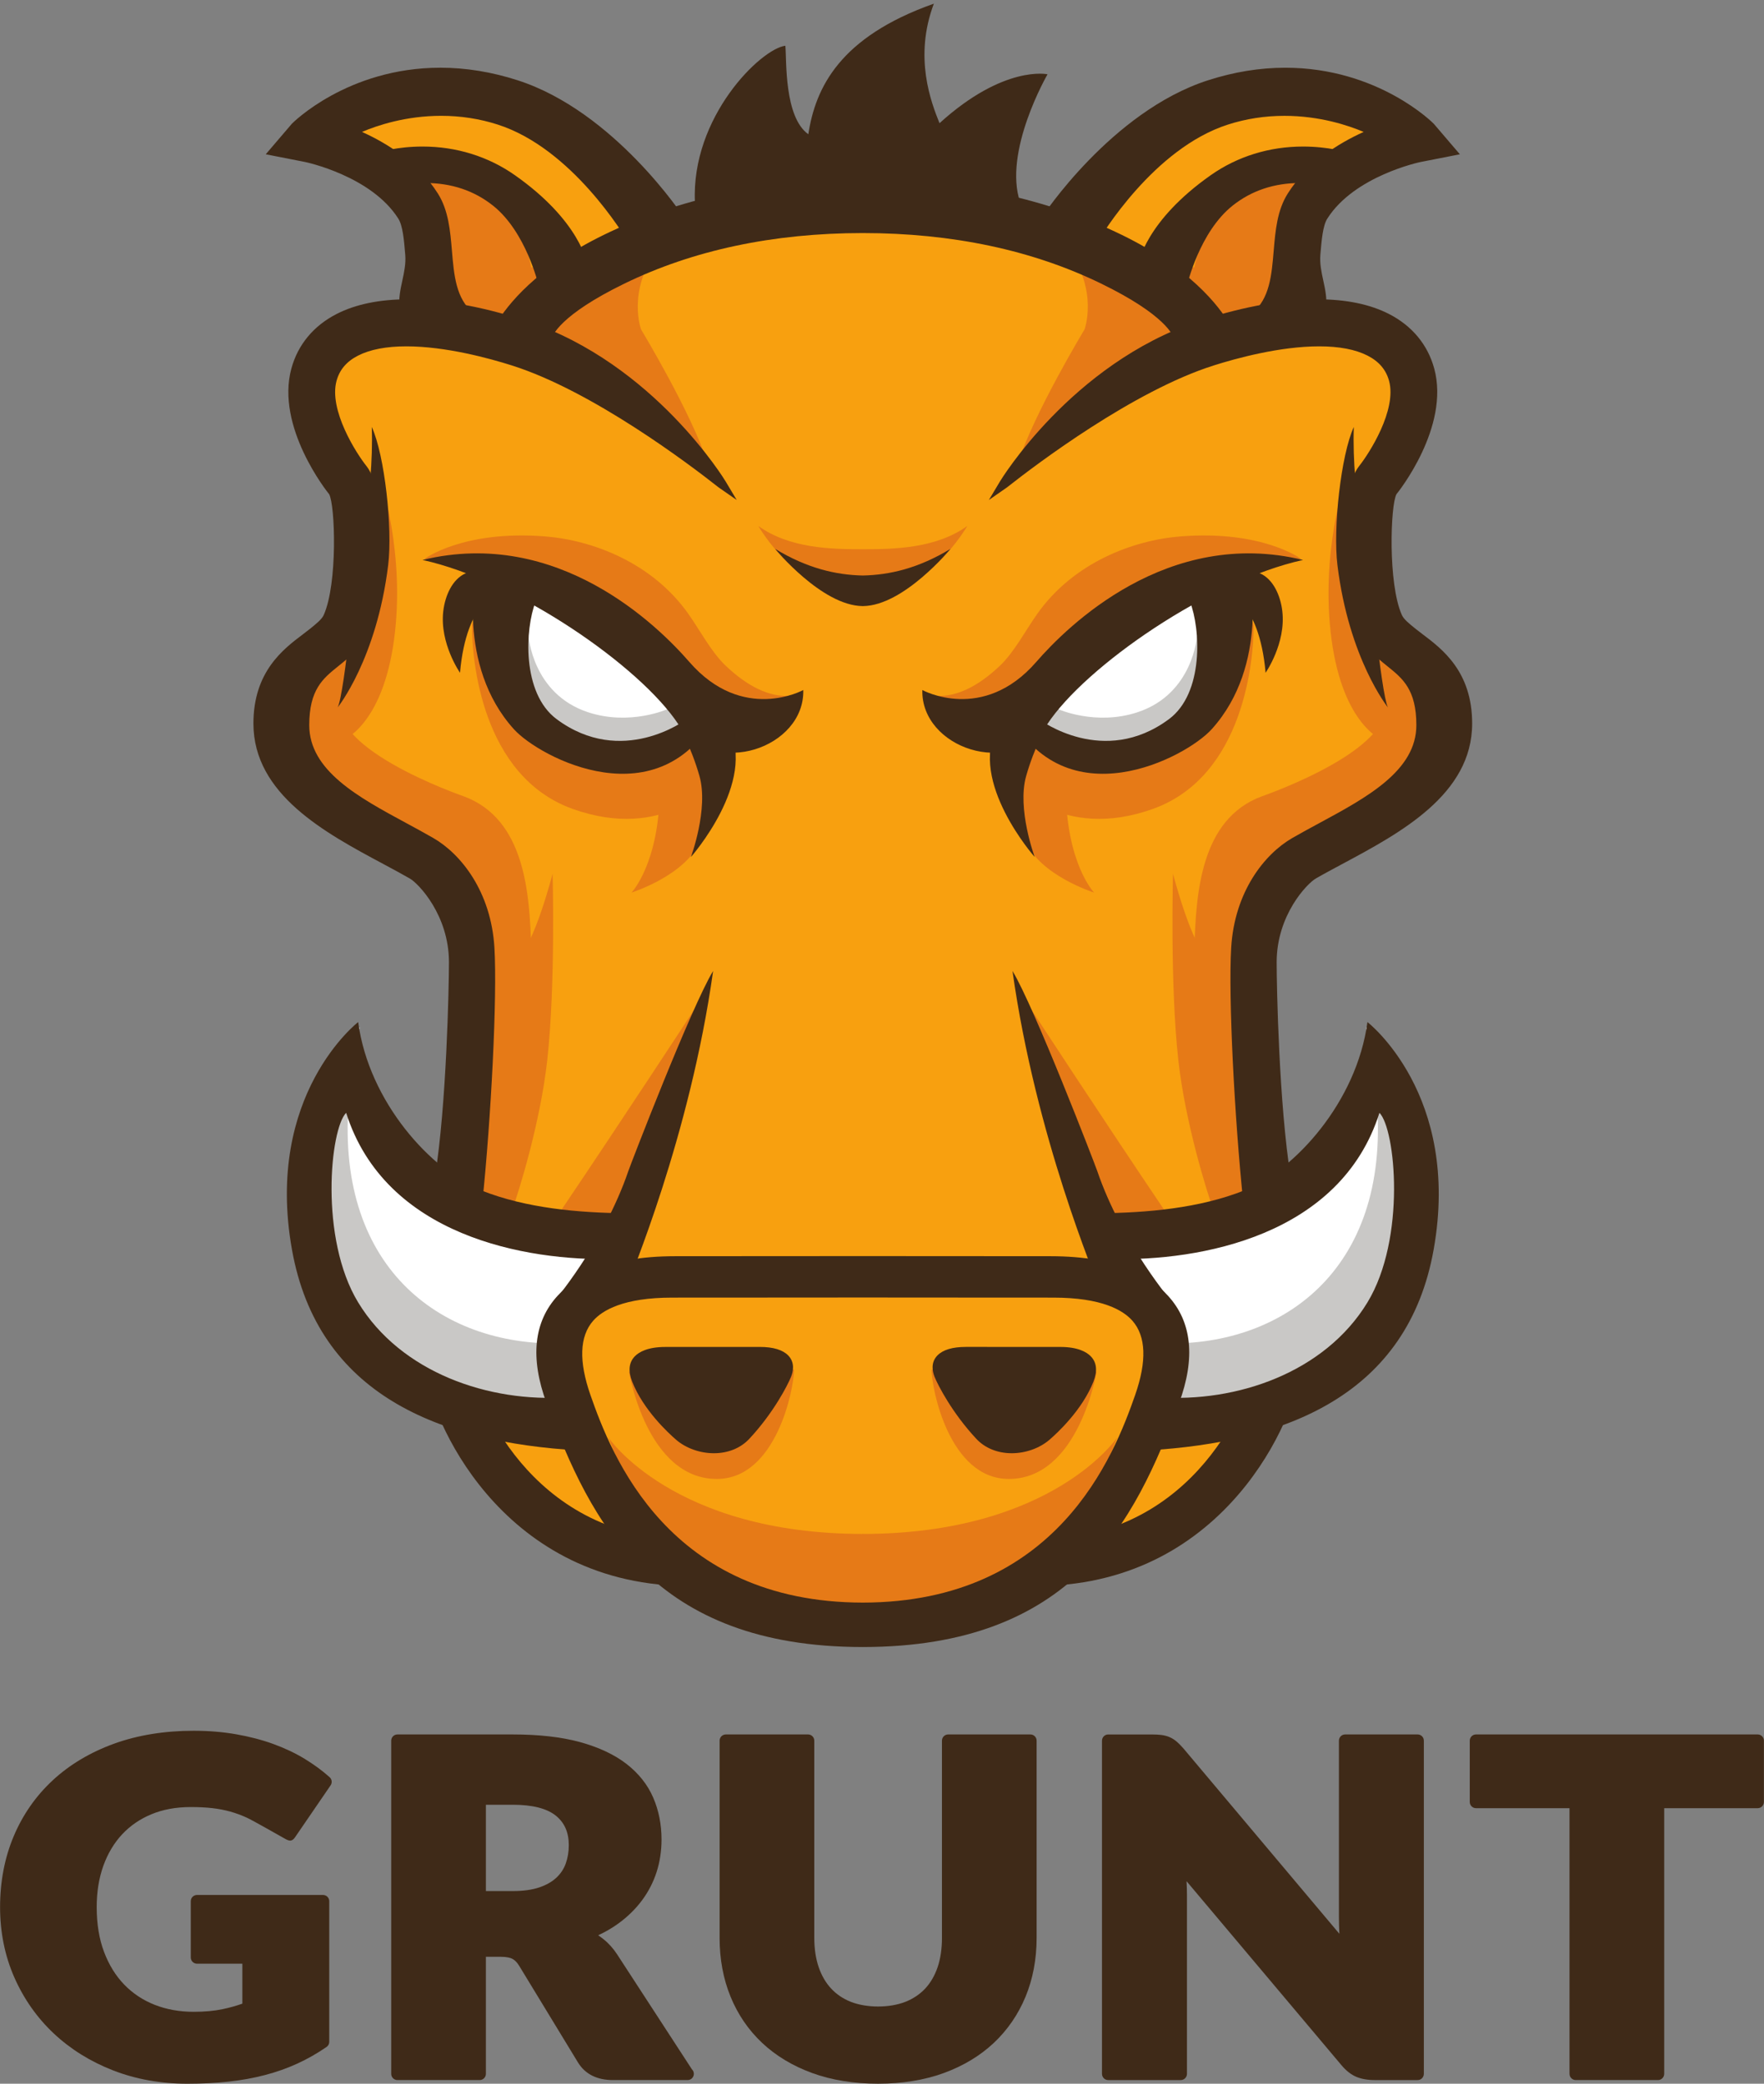 <?xml version="1.0" encoding="UTF-8" standalone="no"?>
<!-- Created with Inkscape (http://www.inkscape.org/) -->

<svg
   xmlns:dc="http://purl.org/dc/elements/1.1/"
   xmlns:cc="http://creativecommons.org/ns#"
   xmlns:rdf="http://www.w3.org/1999/02/22-rdf-syntax-ns#"
   xmlns:svg="http://www.w3.org/2000/svg"
   xmlns="http://www.w3.org/2000/svg"
   xmlns:sodipodi="http://sodipodi.sourceforge.net/DTD/sodipodi-0.dtd"
   xmlns:inkscape="http://www.inkscape.org/namespaces/inkscape"
   id="svg2"
   version="1.1"
   inkscape:version="0.48.3.1 r9886"
   width="449.55"
   height="530.938"
   xml:space="preserve"
   sodipodi:docname="grunt-logo.eps"><rect width="100%" height="100%" fill="#808080" stroke="none"/><defs
     id="defs6" /><sodipodi:namedview
     pagecolor="#ffffff"
     bordercolor="#666666"
     borderopacity="1"
     objecttolerance="10"
     gridtolerance="10"
     guidetolerance="10"
     inkscape:pageopacity="0"
     inkscape:pageshadow="2"
     inkscape:window-width="640"
     inkscape:window-height="480"
     id="namedview4"
     showgrid="false"
     inkscape:zoom="0.44449676"
     inkscape:cx="224.77499"
     inkscape:cy="265.46875"
     inkscape:window-x="65"
     inkscape:window-y="24"
     inkscape:window-maximized="0"
     inkscape:current-layer="g10" /><g
     id="g10"
     inkscape:groupmode="layer"
     inkscape:label="ink_ext_XXXXXX"
     transform="matrix(1.25,0,0,-1.25,0,530.938)"><g
       id="g12"
       transform="scale(0.1,0.1)"><path
         d="m 677.141,3425.82 c 0,0 57.371,-221.27 65.55,-295.03 8.211,-73.75 -147.511,-237.65 -147.511,-319.61 0,-81.96 32.746,-229.47 213.058,-303.24 180.317,-73.76 204.882,-262.24 204.882,-377 0,-114.73 -65.546,-335.98 -65.546,-335.98 0,0 -40.965,-549.08 180.296,-647.42 221.25,-98.33 172.1,-98.33 221.25,-98.33 49.16,0 409.77,-147.55 622.83,-90.179 213.08,57.379 270.41,122.919 270.41,122.919 0,0 213.1,-16.36 278.66,172.14 65.58,188.47 106.54,581.83 81.95,762.14 -24.59,180.32 -57.36,417.94 90.14,499.91 147.54,81.96 303.24,180.27 278.65,262.23 -24.59,81.96 -155.69,196.71 -155.69,196.71 0,0 -32.79,204.86 -8.22,254.04 24.57,49.18 172.1,172.13 90.14,262.26 -81.92,90.13 -229.47,90.13 -229.47,90.13 l -188.47,-16.37 c 0,0 -319.61,286.82 -737.57,270.43 -417.94,-16.39 -680.22,-270.43 -680.22,-270.43 0,0 -139.295,49.18 -262.237,0 -122.937,-49.18 -147.449,0.02 -122.882,-139.32"
         style="fill:#f8a00f;fill-opacity:1;fill-rule:nonzero;stroke:none"
         id="path14" /><path
         d="m 1425.97,2205.65 c 0,0 -162.29,-248.15 -281.33,-424.24 -18.42,-27.24 119.04,-29.13 119.04,-29.13 l 162.29,453.37"
         style="fill:#e67a17;fill-opacity:1;fill-rule:nonzero;stroke:none"
         id="path16" /><path
         d="m 1503.24,2720.13 c 0,0 -48.91,-122.05 -75.72,-186.75 -29.09,-70.34 -139.99,-105.33 -139.99,-105.33 0,0 57.48,60.3 57.48,213.05 0,64.1 82.74,89.57 82.74,89.57 l 75.49,-10.54"
         style="fill:#e67a17;fill-opacity:1;fill-rule:nonzero;stroke:none"
         id="path18" /><path
         d="m 1453.82,2651.12 c 0,0 -100.23,-119.31 -286.33,-52.49 -186.146,66.8 -205.228,305.45 -205.228,372.27 0,66.81 353.168,-66.82 400.908,-95.46 47.74,-28.64 138.37,-143.17 90.65,-224.32"
         style="fill:#e67a17;fill-opacity:1;fill-rule:nonzero;stroke:none"
         id="path20" /><path
         d="m 750.828,3926.03 c 0,0 171.801,33.43 286.332,-57.26 114.58,-90.66 147.95,-162.27 147.95,-162.27 L 992.055,3553.46 c 0,0 -93.282,43.25 -121.918,167.35 -28.637,124.09 -9.539,181.35 -119.309,205.22"
         style="fill:#e67a17;fill-opacity:1;fill-rule:nonzero;stroke:none"
         id="path22" /><path
         d="m 1403.71,2995.75 c -73.97,105 -195.87,150.8 -293.2,158.4 -165.963,12.98 -244.748,-45.7 -244.748,-45.7 0,0 271.798,-11.51 350.138,-114.4 145.85,-191.51 358.61,-207.06 392.62,-165.01 -39.34,-1.96 -82.62,17.53 -128.94,61.34 -28.94,27.4 -52.4,72.04 -75.87,105.37"
         style="fill:#e67a17;fill-opacity:1;fill-rule:nonzero;stroke:none"
         id="path24" /><path
         d="m 944.883,2624.48 c 0,0 -301.567,103.67 -244.254,208.65 57.262,105.02 11.68,162.22 11.68,162.22 0,0 -168.387,-125.7 -125.477,-259.32 26.367,-82.02 70.606,-141.4 313.535,-255.25 116.523,-216.43 24.059,-606 29.606,-607.83 9.23,-3.07 163.597,76.3 153.057,440.77 -3.21,111.92 -12.16,264.71 -138.147,310.76"
         style="fill:#e67a17;fill-opacity:1;fill-rule:nonzero;stroke:none"
         id="path26" /><path
         d="m 1340.06,3739.28 c -126.45,-64.24 -299.68,-153.7 -299.68,-153.7 l 68.18,-34.11 c -6.51,-10.54 -9.65,-16.82 -9.65,-16.82 l 69.98,-31.82 c 0,0 170.83,-123.76 275.5,-203.31 -34.9,107.45 -137.34,276.28 -137.34,276.28 0,0 -29.02,77.56 33.01,163.48"
         style="fill:#e67a17;fill-opacity:1;fill-rule:nonzero;stroke:none"
         id="path28" /><path
         d="m 1760.14,1120.68 c -388.66,0 -520.31,197.32 -520.31,197.32 l 60.74,-147.91 c 22.96,-64 267.88,-263.11 458.98,-263.11"
         style="fill:#e67a17;fill-opacity:1;fill-rule:nonzero;stroke:none"
         id="path30" /><path
         d="m 1282.42,1451.31 c 0,0 35.75,-218.54 178.93,-218.54 121.67,0 157.53,184.6 157.53,222.76 l -336.46,-4.22"
         style="fill:#e67a17;fill-opacity:1;fill-rule:nonzero;stroke:none"
         id="path32" /><path
         d="m 1044.15,1780.9 c 12.72,35.02 57.26,176.6 71.56,305.45 17.16,154.32 10.91,380.03 10.91,380.03 0,0 -38.2,-147.95 -71.61,-171.86 -33.39,-23.85 -95.455,-186.1 -95.455,-186.1 0,0 -33.243,-241.56 -49.063,-322.76 43.781,-8.77 80.637,17.04 133.658,-4.76"
         style="fill:#e67a17;fill-opacity:1;fill-rule:nonzero;stroke:none"
         id="path34" /><path
         d="m 698.379,2738.4 c 0,0 81.109,28.66 104.996,205.22 23.852,176.6 -28.656,329.32 -28.656,329.32 0,0 4.769,-243.4 -23.852,-291.14 -28.66,-47.72 -52.488,-62.03 -85.918,-124.1 -33.426,-62.07 14.309,-100.21 33.43,-119.3"
         style="fill:#e67a17;fill-opacity:1;fill-rule:nonzero;stroke:none"
         id="path36" /><path
         d="m 795.234,3884.26 -16.562,10.49 c -48.832,-1.66 16.562,-10.49 16.562,-10.49"
         style="fill:#faba4f;fill-opacity:1;fill-rule:nonzero;stroke:none"
         id="path38" /><path
         d="m 1406.08,3791.56 c 0,0 -76.34,12.72 -114.54,69.98 -38.2,57.28 -146.35,171.84 -318.79,173.12 -172.422,1.29 -343.008,-45.82 -343.008,-45.82 l 148.91,-94.09 c 15.75,0.5 43.289,0.3 88.832,-1.22 186.886,-6.21 215.656,-191.07 215.656,-191.07 l 658.62,90.69"
         style="fill:#f8a00f;fill-opacity:1;fill-rule:nonzero;stroke:none"
         id="path40" /><path
         d="m 1469.74,2770.6 c 0,0 -89.1,-89.1 -225.94,-60.44 -136.83,28.61 -219.57,89.07 -225.93,194.09 -6.36,105 28.66,146.36 28.66,146.36 0,0 152.72,-47.76 225.93,-111.4 73.18,-63.62 127.26,-165.44 197.28,-168.61"
         style="fill:#ffffff;fill-opacity:1;fill-rule:nonzero;stroke:none"
         id="path42" /><path
         d="m 1361.9,2802.43 c 0,0 -77.27,-35.3 -163.64,-6.55 -113.06,37.71 -120.59,155.29 -120.59,155.29 0,0 -69.35,-203.53 125.1,-242.72 155.97,-31.42 248.21,58.96 248.21,58.96 l -89.08,35.02"
         style="fill:#c9c8c6;fill-opacity:1;fill-rule:nonzero;stroke:none"
         id="path44" /><path
         d="m 1416.81,3834.74 c -8.31,174.56 134.79,313.59 184.37,319.51 2.74,-29.58 -2.77,-144.95 46.81,-180.44 14.44,94.24 63.24,198.14 255.94,266.21 -41.27,-109.47 -5.51,-201.15 11.52,-243.65 131.59,119.44 220.25,99.7 220.25,99.7 0,0 -91.42,-157.77 -55.67,-261.3 -264.17,20.72 -661.93,-28.06 -663.22,-0.03"
         style="fill:#3f2a18;fill-opacity:1;fill-rule:nonzero;stroke:none"
         id="path46" /><path
         d="m 856.793,3568.85 c -63.031,52.28 -16.051,100.81 -21.031,160.23 -2.703,31.61 -5.203,61.44 -15.633,77.89 -58,91.59 -194.836,119.38 -196.199,119.67 l -64.223,12.58 42.516,49.73 c 5.507,6.44 180.086,173.01 450.257,85.78 188.98,-60.94 328.88,-267.62 334.08,-275.98 l -94.75,-44.55 c -1.12,1.76 -111.72,196.02 -273.84,248.3 -131.068,42.29 -251.849,2.07 -303.595,-24.3 55.004,-21.96 126.914,-61.95 170.238,-130.36 20.446,-32.31 23.895,-72.99 27.223,-112.38 4.391,-52.15 8.5,-101.38 46.887,-133.26 l -101.93,-33.35"
         style="fill:#3f2a18;fill-opacity:1;fill-rule:nonzero;stroke:none"
         id="path48" /><path
         d="m 688.457,2805.52 c 0,0 79.41,98.46 102.934,290.08 9.238,75.46 -7.172,224.32 -33.426,281.6 4.769,-140.79 -31.024,-281.6 -31.024,-281.6 0,0 -24.132,-261.44 -38.484,-290.08"
         style="fill:#3f2a18;fill-opacity:1;fill-rule:nonzero;stroke:none"
         id="path50" /><path
         d="m 1107.18,3668.3 c -0.04,0.21 -25.48,111.38 -96.01,167.5 -99.486,79.14 -220.971,37.04 -222.143,36.66 l -17.64,54.5 c 5.883,1.91 144.726,45.66 272.683,-44.3 128.73,-90.45 144.18,-172.45 145.52,-181.52 l -82.41,-32.84"
         style="fill:#3f2a18;fill-opacity:1;fill-rule:nonzero;stroke:none"
         id="path52" /><path
         d="m 937.859,2876.14 c 0,0 -41.66,59.65 -34.164,125.23 3.731,32.39 18.743,65.65 45.543,77.44 49.801,21.88 71.872,-34.57 71.872,-34.57 0,0 -70.094,-17.3 -83.251,-168.1"
         style="fill:#3f2a18;fill-opacity:1;fill-rule:nonzero;stroke:none"
         id="path54" /><path
         d="m 1395.29,2785.24 c 1.74,-3.25 2.63,-5.07 2.63,-5.07 0,0 -129.94,-97.52 -263.11,1.44 -71.28,53.02 -64.54,184.18 -42.7,239.79 56.79,-12.87 104.96,-36.08 145.22,-63.17 -50.88,45.41 -95.42,78.84 -95.3,79.62 l -57.83,16.37 -112.399,38.54 c -1.442,-8.58 -42.438,-200.74 75.909,-331.69 52.45,-58.05 298.34,-188.07 415.1,34.24 l -67.52,-10.07"
         style="fill:#3f2a18;fill-opacity:1;fill-rule:nonzero;stroke:none"
         id="path56" /><path
         d="m 1383.12,2770.95 c 73.16,-111.35 257.75,-47.72 254.57,70 0,0 -123.34,-68.06 -232.31,57.26 -63.62,73.18 -267.48,274.92 -543.935,207.87 190.915,-41.98 443.665,-216.41 521.675,-335.13"
         style="fill:#3f2a18;fill-opacity:1;fill-rule:nonzero;stroke:none"
         id="path58" /><path
         d="m 835.609,2456.68 c 17.606,-10.16 79.668,-74.44 79.707,-170.58 0,-48.21 -4.804,-290.4 -28.656,-438.37 35.891,-23.32 60.895,-28.28 96.633,-52.05 17.887,171.36 30.717,419.72 24.737,519.98 -6.83,114.3 -68.03,191 -124.776,223.7 -17.774,10.22 -36.344,20.27 -55.047,30.39 -97.195,52.52 -197.711,106.85 -197.711,199.61 0,72.58 28.211,95.27 58.078,119.33 l 3.219,2.61 c 19.816,16.01 42.246,34.17 55.535,64 36.266,81.53 42.192,289.21 0,341.93 -21.027,26.27 -77.383,114.61 -61.176,173.97 6.168,22.66 20.442,39.44 43.668,51.35 24.582,12.59 57.785,18.97 98.672,18.97 80.297,0 169.356,-24.44 215.308,-39 164.19,-52.03 362.32,-202.07 419.11,-246.83 1.62,-1.24 2.59,-1.98 2.76,-2.1 l 36.34,-25.27 -22.73,38.03 c -1.4,2.37 -145.34,239.05 -402.71,325.84 -50.07,16.88 -148.433,45.2 -245.105,45.2 -57.563,0 -106.399,-10.05 -145.07,-29.85 -47.133,-24.11 -79.047,-62.58 -92.313,-111.21 -32.5,-119.21 73.352,-251.94 76.965,-256.17 12.344,-22.04 17.566,-182.06 -10.945,-246.11 -3.914,-8.85 -14.668,-17.53 -28.278,-28.51 -4.258,-3.45 -9.027,-7.02 -14.082,-10.86 -40.222,-30.36 -101.043,-76.23 -101.043,-181.97 0,-144.67 146.621,-223.11 264.453,-286.18 19.328,-10.39 37.786,-20.23 54.457,-29.85"
         style="fill:#3f2a18;fill-opacity:1;fill-rule:nonzero;stroke:none"
         id="path60" /><path
         d="m 856.793,3568.85 c -63.031,52.28 -16.051,100.81 -21.031,160.23 -2.703,31.61 -5.203,61.44 -15.633,77.89 -58,91.59 -194.836,119.38 -196.199,119.67 l -64.223,12.58 42.516,49.73 c 5.507,6.44 180.086,173.01 450.257,85.78 188.98,-60.94 328.88,-267.62 334.08,-275.98 l -94.75,-44.55 c -1.12,1.76 -111.72,196.02 -273.84,248.3 -131.068,42.29 -251.849,2.07 -303.595,-24.3 55.004,-21.96 126.914,-61.95 170.238,-130.36 20.446,-32.31 23.895,-72.99 27.223,-112.38 4.391,-52.15 8.5,-101.38 46.887,-133.26 l -101.93,-33.35"
         style="fill:#3f2a18;fill-opacity:1;fill-rule:nonzero;stroke:none"
         id="path62" /><path
         d="m 854.746,3558.14 -4.066,3.36 c -46.739,38.79 -38.45,77 -30.422,113.97 3.652,17.06 7.496,34.7 5.941,52.8 -2.551,30.42 -4.992,59.11 -14.152,73.61 -55.235,87.2 -188.703,115.14 -190.027,115.41 l -80.219,15.73 53.172,62.16 c 0.965,1.15 113.058,114.31 302.894,114.31 51.75,0 104.773,-8.61 157.523,-25.65 197.24,-63.6 337.95,-277.89 339.28,-280.01 l 5.69,-9.1 -112.09,-52.72 -4.51,7.13 c -12.06,20.56 -118.34,195.84 -268.69,244.34 -36.925,11.92 -75.828,17.94 -115.593,17.94 -72.028,0 -130.438,-19.63 -161.516,-32.81 51.937,-23.39 114.93,-62.76 154.793,-125.62 21.676,-34.24 25.176,-76.1 28.625,-116.53 4.219,-50.27 8.211,-97.55 43.476,-126.84 l 13.305,-11.03 -123.414,-40.45"
         style="fill:#3f2a18;fill-opacity:1;fill-rule:nonzero;stroke:none"
         id="path64" /><path
         d="m 1107.18,3668.3 c -0.04,0.21 -25.48,111.38 -96.01,167.5 -99.486,79.14 -220.971,37.04 -222.143,36.66 l -17.64,54.5 c 5.883,1.91 144.726,45.66 272.683,-44.3 128.73,-90.45 144.18,-172.45 145.52,-181.52 l -82.41,-32.84"
         style="fill:#3f2a18;fill-opacity:1;fill-rule:nonzero;stroke:none"
         id="path66" /><path
         d="m 867.504,3893.52 c 56.519,0 108.293,-17.38 149.606,-50.24 59.9,-47.71 88.06,-131.92 96.58,-162.11 l 64.92,25.88 c -5.88,22.92 -31.76,91.7 -139.99,167.8 -51.788,36.4 -111.358,54.84 -177.116,54.84 -36.078,0 -64.109,-5.74 -77.965,-9.24 l 11.715,-36.19 c 13.574,3.65 39.711,9.26 72.25,9.26 z m 232.846,-238.22 -2.48,10.94 c -0.27,1.07 -25.22,108.44 -92.66,162.06 -38.44,30.61 -84.8,46.15 -137.706,46.15 -41.305,0 -71.984,-9.86 -75.336,-11.01 l -9.121,-3.03 -23.66,72.68 9.066,2.93 c 4.067,1.29 40.922,12.78 93.051,12.78 68.769,0 133.789,-20.18 188.106,-58.32 131.96,-92.73 148.07,-178.47 149.45,-187.94 l 1.15,-7.47 -99.86,-39.77"
         style="fill:#3f2a18;fill-opacity:1;fill-rule:nonzero;stroke:none"
         id="path68" /><path
         d="m 1455.37,1285.2 0,0 c -28.2,0 -56.98,10.23 -76.93,27.5 -15.27,13.16 -66.91,60.58 -89.68,118.7 -8.5,21.72 -6.59,39.11 5.74,51.62 8.49,8.57 26.13,18.82 61.95,18.82 l 25.48,0.03 c 30.36,0.03 81.48,0.03 125.17,0.03 l 41.89,0 c 27.24,0 46.77,-5.88 58,-17.37 14.42,-14.82 9.8,-33.67 5.77,-43.59 -7.02,-17.39 -36.08,-73.94 -85.26,-126.53 -17.6,-18.82 -43.23,-29.21 -72.13,-29.21"
         style="fill:#3f2a18;fill-opacity:1;fill-rule:nonzero;stroke:none"
         id="path70" /><path
         d="m 1484.94,2764.4 -101.82,6.55 c 0,0 26.03,-45.88 42.89,-105.22 19.04,-67.12 -17.41,-165.21 -17.41,-165.21 0,0 135.75,153.7 76.34,263.88"
         style="fill:#3f2a18;fill-opacity:1;fill-rule:nonzero;stroke:none"
         id="path72" /><path
         d="m 1357.83,1016.35 c -362.385,27.85 -489.892,370.28 -489.892,441.6 l 94.644,-0.04 -47.316,0.04 47.316,0 c 0.477,-30.83 96.788,-323.75 402.498,-347.26 l -7.25,-94.34"
         style="fill:#3f2a18;fill-opacity:1;fill-rule:nonzero;stroke:none"
         id="path74" /><path
         d="m 1256,1629.86 c -5.66,32.74 -6.25,63.77 0.66,94.27 -27.54,20.7 -76.97,28.39 -114.05,40.41 -30.32,19.19 -185.477,-19.67 -298.044,116.56 -141.043,170.59 -111.359,272.44 -111.359,272.44 -36.156,-40.18 -71.211,-24.87 -126.332,-212.21 -55.195,-187.38 25.914,-318.01 177.078,-449.15 71.418,-61.96 172.387,-87.47 259.227,-97.24 -29.09,29.21 49.69,32.13 103.99,52.45 -4.33,43.84 2.92,86.4 35.61,120.68 19.71,20.66 45.07,33 71.38,42.85 1.47,3.4 2.71,6.54 4.11,9.8 -0.87,2.97 -1.73,5.98 -2.27,9.14"
         style="fill:#ffffff;fill-opacity:1;fill-rule:nonzero;stroke:none"
         id="path76" /><path
         d="m 1146.44,1448.53 c -3.14,9.19 -5.51,18.58 -7.84,28.01 -2.52,10.32 -15.01,39.52 0.4,6.17 -3.96,8.54 -6.55,17.35 -8.46,26.22 -244.825,0.31 -457.81,168.39 -416.657,521.78 -32.047,42.55 -76.93,-85.8 -76.93,-85.8 0,0 -122.558,-355.88 193.981,-493.81 105.472,-45.99 198.676,-78.97 220.676,-65.66 45.8,-9.31 87.16,22.63 102.66,43.63 -2.91,6.46 -5.56,12.92 -7.83,19.46"
         style="fill:#c9c8c6;fill-opacity:1;fill-rule:nonzero;stroke:none"
         id="path78" /><path
         d="m 1251.59,1681.1 c 0.37,29.84 6.47,58.72 20.89,87.51 1.01,1.99 2.18,3.88 3.26,5.81 -94.21,0.81 -202.71,9.84 -295.099,46.81 -101.555,40.63 -228.579,179.59 -250.407,342.87 0,0 -191.254,-147.58 -135.054,-463.46 52.754,-296.62 300.965,-393.32 584.04,-409.67 0.15,1.92 -31.84,67.99 -21.73,108.44 -160.744,-11.68 -340.486,50.42 -427.256,193.21 -79.441,130.68 -57.164,353.79 -24.511,386.48 79.632,-251.3 366.187,-302.38 545.867,-298"
         style="fill:#3f2a18;fill-opacity:1;fill-rule:nonzero;stroke:none"
         id="path80" /><path
         d="m 1281.25,1861 c -50.94,-149.5 -154.99,-270.47 -154.99,-270.47 0,0 143.13,6.51 151.03,31.83 5.85,18.67 129.24,307.52 176.6,645.89 C 1409.34,2195.07 1285.6,1873.8 1281.25,1861"
         style="fill:#3f2a18;fill-opacity:1;fill-rule:nonzero;stroke:none"
         id="path82" /><path
         d="m 2092.15,2205.65 c 0,0 162.24,-248.15 281.33,-424.24 18.41,-27.24 -119.09,-29.13 -119.09,-29.13 l -162.24,453.37"
         style="fill:#e67a17;fill-opacity:1;fill-rule:nonzero;stroke:none"
         id="path84" /><path
         d="m 2014.86,2720.13 c 0,0 48.93,-122.05 75.7,-186.75 29.09,-70.34 139.99,-105.33 139.99,-105.33 0,0 -57.48,60.3 -57.48,213.05 0,64.1 -82.74,89.57 -82.74,89.57 l -75.47,-10.54"
         style="fill:#e67a17;fill-opacity:1;fill-rule:nonzero;stroke:none"
         id="path86" /><path
         d="m 2064.28,2651.12 c 0,0 100.23,-119.31 286.37,-52.49 186.15,66.81 205.23,305.45 205.23,372.27 0,66.81 -353.17,-66.82 -400.91,-95.46 -47.74,-28.64 -138.41,-143.17 -90.69,-224.32"
         style="fill:#e67a17;fill-opacity:1;fill-rule:nonzero;stroke:none"
         id="path88" /><path
         d="m 2767.29,3926.03 c 0,0 -171.8,33.43 -286.37,-57.26 -114.53,-90.66 -147.95,-162.27 -147.95,-162.27 l 193.06,-153.02 c 0,0 93.32,43.25 121.96,167.35 28.61,124.07 9.53,181.33 119.3,205.2"
         style="fill:#e67a17;fill-opacity:1;fill-rule:nonzero;stroke:none"
         id="path90" /><path
         d="m 2114.4,2995.75 c 73.98,105 195.83,150.8 293.21,158.4 165.96,12.98 244.71,-45.7 244.71,-45.7 0,0 -271.79,-11.51 -350.14,-114.4 -145.85,-191.51 -358.55,-207.06 -392.56,-165.01 39.33,-1.96 82.63,17.53 128.92,61.34 28.92,27.4 52.4,72.04 75.86,105.37"
         style="fill:#e67a17;fill-opacity:1;fill-rule:nonzero;stroke:none"
         id="path92" /><path
         d="m 2573.23,2624.48 c 0,0 301.54,103.67 244.26,208.65 -57.26,105.02 -11.72,162.22 -11.72,162.22 0,0 168.43,-125.7 125.48,-259.32 -26.37,-82.02 -70.61,-141.4 -313.54,-255.25 -116.52,-216.43 -24.06,-606 -29.57,-607.83 -9.23,-3.07 -163.59,76.3 -153.04,440.77 3.19,111.92 12.15,264.71 138.13,310.76"
         style="fill:#e67a17;fill-opacity:1;fill-rule:nonzero;stroke:none"
         id="path94" /><path
         d="m 2178.07,3739.28 c 126.4,-64.24 299.66,-153.7 299.66,-153.7 l -68.17,-34.11 c 6.51,-10.54 9.66,-16.82 9.66,-16.82 l -69.98,-31.82 c 0,0 -170.84,-123.76 -275.51,-203.31 34.86,107.45 137.31,276.28 137.31,276.28 0,0 29.08,77.56 -32.97,163.48"
         style="fill:#e67a17;fill-opacity:1;fill-rule:nonzero;stroke:none"
         id="path96" /><path
         d="m 1758,1120.68 c 388.6,0 520.25,197.32 520.25,197.32 l -60.7,-147.91 c -22.96,-64 -267.9,-263.11 -458.97,-263.11"
         style="fill:#e67a17;fill-opacity:1;fill-rule:nonzero;stroke:none"
         id="path98" /><path
         d="m 2235.7,1451.31 c 0,0 -35.8,-218.54 -178.93,-218.54 -121.65,0 -157.51,184.6 -157.51,222.76 l 336.44,-4.22"
         style="fill:#e67a17;fill-opacity:1;fill-rule:nonzero;stroke:none"
         id="path100" /><path
         d="m 2473.97,1780.9 c -12.72,35.02 -57.25,176.6 -71.61,305.45 -17.15,154.32 -10.86,380.03 -10.86,380.03 0,0 38.2,-147.95 71.57,-171.86 33.43,-23.85 95.46,-186.1 95.46,-186.1 0,0 33.24,-241.56 49.06,-322.76 -43.78,-8.77 -80.6,17.04 -133.62,-4.76"
         style="fill:#e67a17;fill-opacity:1;fill-rule:nonzero;stroke:none"
         id="path102" /><path
         d="m 2819.77,2738.4 c 0,0 -81.16,28.66 -105,205.22 -23.85,176.6 28.65,329.32 28.65,329.32 0,0 -4.81,-243.4 23.85,-291.14 28.66,-47.74 52.5,-62.03 85.91,-124.1 33.38,-62.05 -14.34,-100.21 -33.41,-119.3"
         style="fill:#e67a17;fill-opacity:1;fill-rule:nonzero;stroke:none"
         id="path104" /><path
         d="m 2722.87,3884.26 16.59,10.49 c 48.84,-1.66 -16.59,-10.49 -16.59,-10.49"
         style="fill:#faba4f;fill-opacity:1;fill-rule:nonzero;stroke:none"
         id="path106" /><path
         d="m 2112,3791.56 c 0,0 76.38,12.72 114.54,69.98 38.2,57.28 146.39,171.84 318.83,173.12 172.42,1.29 343.01,-45.82 343.01,-45.82 l -148.92,-94.09 c -15.75,0.5 -43.29,0.3 -88.86,-1.22 -186.85,-6.21 -215.62,-191.07 -215.62,-191.07 l -658.6,90.69"
         style="fill:#f8a00f;fill-opacity:1;fill-rule:nonzero;stroke:none"
         id="path108" /><path
         d="m 2048.38,2770.6 c 0,0 89.1,-89.1 225.9,-60.44 136.83,28.61 219.57,89.07 225.93,194.09 6.35,105 -28.63,146.36 -28.63,146.36 0,0 -152.75,-47.76 -225.93,-111.4 -73.17,-63.64 -127.25,-165.44 -197.27,-168.61"
         style="fill:#ffffff;fill-opacity:1;fill-rule:nonzero;stroke:none"
         id="path110" /><path
         d="m 2156.18,2802.43 c 0,0 77.31,-35.3 163.64,-6.55 113.09,37.71 120.63,155.29 120.63,155.29 0,0 69.32,-203.53 -125.14,-242.72 -155.93,-31.42 -248.2,58.96 -248.2,58.96 l 89.07,35.02"
         style="fill:#c9c8c6;fill-opacity:1;fill-rule:nonzero;stroke:none"
         id="path112" /><path
         d="m 2661.31,3568.85 c 63.03,52.28 16.09,100.81 21.07,160.23 2.66,31.61 5.16,61.44 15.59,77.89 58.01,91.59 194.83,119.38 196.24,119.67 l 64.23,12.58 -42.52,49.73 c -5.51,6.44 -180.09,173.01 -450.29,85.78 -188.95,-60.94 -328.85,-267.62 -334.06,-275.98 l 94.72,-44.55 c 1.15,1.76 111.76,196.02 273.89,248.3 131.05,42.29 251.83,2.07 303.55,-24.3 -54.97,-21.96 -126.91,-61.95 -170.24,-130.36 -20.44,-32.31 -23.86,-72.99 -27.18,-112.38 -4.4,-52.15 -8.55,-101.38 -46.93,-133.26 l 101.93,-33.35"
         style="fill:#3f2a18;fill-opacity:1;fill-rule:nonzero;stroke:none"
         id="path114" /><path
         d="m 2829.62,2805.52 c 0,0 -79.37,98.46 -102.89,290.08 -9.24,75.46 7.14,224.32 33.39,281.6 -4.77,-140.79 31.05,-281.6 31.05,-281.6 0,0 24.14,-261.44 38.45,-290.08"
         style="fill:#3f2a18;fill-opacity:1;fill-rule:nonzero;stroke:none"
         id="path116" /><path
         d="m 2410.94,3668.3 c 0.04,0.21 25.48,111.38 96.01,167.5 99.49,79.14 220.97,37.04 222.1,36.66 l 17.69,54.5 c -5.9,1.91 -144.73,45.66 -272.74,-44.3 -128.73,-90.45 -144.14,-172.45 -145.51,-181.52 l 82.45,-32.84"
         style="fill:#3f2a18;fill-opacity:1;fill-rule:nonzero;stroke:none"
         id="path118" /><path
         d="m 2580.25,2876.14 c 0,0 41.66,59.65 34.13,125.23 -3.69,32.39 -18.7,65.65 -45.49,77.44 -49.81,21.88 -71.88,-34.57 -71.88,-34.57 0,0 70.09,-17.3 83.24,-168.1"
         style="fill:#3f2a18;fill-opacity:1;fill-rule:nonzero;stroke:none"
         id="path120" /><path
         d="m 2122.83,2785.24 c -1.74,-3.25 -2.63,-5.07 -2.63,-5.07 0,0 129.9,-97.52 263.06,1.44 71.33,53.02 64.59,184.18 42.72,239.79 -56.76,-12.87 -104.93,-36.08 -145.2,-63.17 50.89,45.41 95.43,78.84 95.27,79.62 l 57.88,16.37 112.39,38.52 c 1.43,-8.58 42.43,-200.74 -75.95,-331.69 -52.44,-58.05 -298.34,-188.07 -415.06,34.25 l 67.52,-10.06"
         style="fill:#3f2a18;fill-opacity:1;fill-rule:nonzero;stroke:none"
         id="path122" /><path
         d="m 2134.96,2770.95 c -73.16,-111.35 -257.69,-47.72 -254.51,70 0,0 123.3,-68.06 232.26,57.26 63.63,73.18 267.52,274.92 543.98,207.87 -190.91,-41.98 -443.68,-216.41 -521.73,-335.13"
         style="fill:#3f2a18;fill-opacity:1;fill-rule:nonzero;stroke:none"
         id="path124" /><path
         d="m 2682.53,2456.68 c -17.61,-10.16 -79.71,-74.44 -79.71,-170.58 -0.04,-48.21 4.77,-290.4 28.66,-438.37 -35.89,-23.32 -60.89,-28.28 -96.64,-52.05 -17.89,171.36 -30.76,419.72 -24.73,519.98 6.82,114.3 68,191 124.73,223.7 17.78,10.22 36.35,20.27 55.09,30.39 97.2,52.52 197.71,106.85 197.71,199.61 0,72.58 -28.25,95.27 -58.11,119.33 l -3.18,2.61 c -19.83,16.01 -42.29,34.17 -55.54,64 -36.27,81.53 -42.22,289.21 -0.04,341.93 21.03,26.27 77.42,114.61 61.22,173.97 -6.21,22.66 -20.49,39.44 -43.71,51.35 -24.59,12.59 -57.75,18.97 -98.67,18.97 -80.25,0 -169.36,-24.44 -215.27,-39 -164.19,-52.03 -362.32,-202.07 -419.14,-246.83 -1.63,-1.24 -2.56,-1.98 -2.75,-2.1 l -36.36,-25.27 22.74,38.03 c 1.43,2.37 145.35,239.05 402.71,325.84 50.08,16.88 148.44,45.2 245.12,45.2 57.56,0 106.35,-10.05 145.06,-29.85 47.14,-24.11 79.04,-62.58 92.32,-111.21 32.5,-119.21 -73.36,-251.94 -76.97,-256.17 -12.34,-22.04 -17.56,-182.06 10.91,-246.11 3.91,-8.85 14.67,-17.53 28.31,-28.51 4.26,-3.45 8.99,-7.02 14.08,-10.86 40.24,-30.36 101.02,-76.23 101.02,-181.97 0,-144.67 -146.62,-223.11 -264.42,-286.18 -19.33,-10.39 -37.81,-20.23 -54.44,-29.85"
         style="fill:#3f2a18;fill-opacity:1;fill-rule:nonzero;stroke:none"
         id="path126" /><path
         d="m 2507.63,3585.87 c -23.32,39.5 -82.96,115.77 -220.42,182.79 -153.4,74.77 -330.94,112.72 -527.77,112.81 l 0,0.04 c 0,0 -0.27,0 -0.38,0 0,0 -0.27,0 -0.38,0 l 0,-0.02 c -196.85,-0.1 -374.43,-38.04 -527.79,-112.81 -137.45,-67.03 -197.08,-143.29 -220.42,-182.79 l -10.01,-13.25 117.71,-26.2 3.73,4.71 1.97,4.32 c 1.82,7.78 17.6,49.78 148.84,113.78 140.3,68.43 303.94,103.12 486.33,103.18 182.42,-0.06 345.98,-34.75 486.27,-103.18 131.25,-64 147.08,-106 148.88,-113.78 l 1.96,-4.32 3.69,-4.71 117.76,26.2 -9.97,13.23"
         style="fill:#3f2a18;fill-opacity:1;fill-rule:nonzero;stroke:none"
         id="path128" /><path
         d="m 2661.31,3568.85 c 63.03,52.28 16.09,100.81 21.07,160.23 2.66,31.61 5.16,61.44 15.59,77.89 58.01,91.59 194.83,119.38 196.24,119.67 l 64.23,12.58 -42.52,49.73 c -5.51,6.44 -180.09,173.01 -450.29,85.78 -188.95,-60.94 -328.85,-267.62 -334.06,-275.98 l 94.72,-44.55 c 1.15,1.76 111.76,196.02 273.89,248.3 131.05,42.29 251.83,2.07 303.55,-24.3 -54.97,-21.96 -126.91,-61.95 -170.24,-130.36 -20.44,-32.31 -23.86,-72.99 -27.18,-112.38 -4.4,-52.15 -8.55,-101.38 -46.93,-133.26 l 101.93,-33.35"
         style="fill:#3f2a18;fill-opacity:1;fill-rule:nonzero;stroke:none"
         id="path130" /><path
         d="m 2540,3598.55 13.26,11.04 c 35.3,29.28 39.26,76.56 43.52,126.84 3.42,40.45 6.95,82.3 28.62,116.52 39.82,62.84 102.86,102.21 154.8,125.63 -31.1,13.17 -89.52,32.8 -161.56,32.8 -39.78,0 -78.62,-6.02 -115.55,-17.94 -150.39,-48.5 -256.66,-223.78 -268.7,-244.33 l -4.51,-7.14 -112.09,52.72 5.71,9.1 c 1.31,2.12 141.99,216.41 339.23,280.01 52.76,17.04 105.77,25.65 157.56,25.65 189.84,0 301.94,-113.18 302.89,-114.31 l 53.18,-62.16 -80.23,-15.73 c -1.33,-0.27 -134.78,-28.19 -190.06,-115.41 -9.16,-14.5 -11.56,-43.17 -14.16,-73.61 -1.51,-18.1 2.3,-35.74 5.99,-52.79 8.02,-36.97 16.3,-75.21 -30.46,-113.97 l -4.06,-3.37 -123.38,40.45"
         style="fill:#3f2a18;fill-opacity:1;fill-rule:nonzero;stroke:none"
         id="path132" /><path
         d="m 2410.94,3668.3 c 0.04,0.21 25.48,111.38 96.01,167.5 99.49,79.14 220.97,37.04 222.1,36.66 l 17.69,54.5 c -5.9,1.91 -144.73,45.66 -272.74,-44.3 -128.73,-90.45 -144.14,-172.45 -145.51,-181.52 l 82.45,-32.84"
         style="fill:#3f2a18;fill-opacity:1;fill-rule:nonzero;stroke:none"
         id="path134" /><path
         d="m 2722.87,3884.26 11.75,36.19 c -13.86,3.52 -41.92,9.24 -78,9.24 -65.74,0 -125.33,-18.46 -177.09,-54.84 -108.28,-76.11 -134.16,-144.88 -140.03,-167.8 l 64.97,-25.88 c 8.5,30.21 36.64,114.42 96.57,162.11 41.34,32.86 93.05,50.24 149.58,50.24 32.5,0 58.68,-5.61 72.25,-9.26 z m -404.9,-189.19 1.11,7.47 c 1.4,9.47 17.52,95.19 149.46,187.94 54.27,38.14 119.31,58.32 188.08,58.32 52.16,0 89.01,-11.47 93.09,-12.78 l 9.06,-2.93 -23.65,-72.68 -9.13,3.03 c -3.41,1.15 -34.1,11.01 -75.37,11.01 -52.91,0 -99.23,-15.52 -137.67,-46.15 -67.46,-53.64 -92.43,-161 -92.66,-162.06 l -2.48,-10.92 -99.84,39.75"
         style="fill:#3f2a18;fill-opacity:1;fill-rule:nonzero;stroke:none"
         id="path136" /><path
         d="m 1990.64,1314.43 c -49.17,52.57 -78.26,109.14 -85.29,126.53 -4.02,9.9 -8.6,28.77 5.82,43.59 11.24,11.48 30.72,17.37 57.96,17.37 l 41.92,0 c 43.7,0 94.78,0 125.16,-0.03 l 25.48,-0.03 c 35.79,0 53.42,-10.25 61.91,-18.82 12.35,-12.49 14.27,-29.88 5.78,-51.62 -22.78,-58.12 -74.43,-105.55 -89.69,-118.71 -20,-17.26 -48.71,-27.5 -76.92,-27.5 l 0,0 c -28.9,-0.01 -54.52,10.38 -72.13,29.22"
         style="fill:#3f2a18;fill-opacity:1;fill-rule:nonzero;stroke:none"
         id="path138" /><path
         d="m 2033.2,2764.4 101.76,6.55 c 0,0 -25.99,-45.88 -42.85,-105.22 -19.04,-67.12 17.41,-165.21 17.41,-165.21 0,0 -135.77,153.7 -76.32,263.88"
         style="fill:#3f2a18;fill-opacity:1;fill-rule:nonzero;stroke:none"
         id="path140" /><path
         d="m 1759.08,3127.91 c -64.89,0 -149.5,1.78 -212.99,47.4 0,0 83.12,-145.72 212.87,-145.72 l 0.12,18.44 0.11,-18.44 c 129.76,0 212.87,145.72 212.87,145.72 -63.49,-45.62 -148.15,-47.4 -212.98,-47.4"
         style="fill:#e67a17;fill-opacity:1;fill-rule:nonzero;stroke:none"
         id="path142" /><path
         d="m 1937.74,3128.61 c -65.08,-39.39 -123.22,-53.04 -178.66,-54.25 -55.46,1.21 -113.57,14.86 -178.67,54.25 0,0 94.8,-115.67 178.19,-116.56 l 0,-0.08 c 0.15,0 0.31,0.04 0.48,0.04 0.15,0 0.3,-0.04 0.47,-0.04 l 0,0.08 c 83.36,0.89 178.19,116.56 178.19,116.56"
         style="fill:#3f2a18;fill-opacity:1;fill-rule:nonzero;stroke:none"
         id="path144" /><path
         d="m 2160.29,1016.35 -7.25,94.34 c 305.65,23.51 401.96,316.43 402.46,347.26 l 94.64,0 c 0.04,-71.3 -127.5,-413.75 -489.85,-441.6"
         style="fill:#3f2a18;fill-opacity:1;fill-rule:nonzero;stroke:none"
         id="path146" /><path
         d="m 2262.11,1629.86 c 5.69,32.74 6.24,63.77 -0.66,94.27 27.57,20.7 76.96,28.39 114.04,40.41 30.32,19.19 185.52,-19.67 298.08,116.56 141.04,170.59 111.32,272.44 111.32,272.44 36.19,-40.18 71.21,-24.87 126.37,-212.21 55.2,-187.38 -25.95,-318.01 -177.12,-449.15 -71.41,-61.96 -172.38,-87.47 -259.22,-97.24 29.09,29.21 -49.69,32.13 -103.96,52.45 4.33,43.84 -2.95,86.4 -35.64,120.68 -19.67,20.66 -45.07,33 -71.36,42.85 -1.48,3.4 -2.75,6.54 -4.11,9.8 0.89,2.97 1.71,5.98 2.26,9.14"
         style="fill:#ffffff;fill-opacity:1;fill-rule:nonzero;stroke:none"
         id="path148" /><path
         d="m 2371.64,1448.53 c 3.18,9.19 5.51,18.58 7.84,28.01 2.55,10.32 15.05,39.52 -0.38,6.17 3.96,8.54 6.55,17.35 8.46,26.22 244.82,0.31 457.81,168.39 416.62,521.78 32.05,42.55 76.96,-85.8 76.96,-85.8 0,0 122.57,-355.88 -193.97,-493.81 -105.47,-45.99 -198.67,-78.97 -220.68,-65.66 -45.85,-9.31 -87.19,22.63 -102.66,43.63 2.89,6.46 5.6,12.92 7.81,19.46"
         style="fill:#c9c8c6;fill-opacity:1;fill-rule:nonzero;stroke:none"
         id="path150" /><path
         d="m 2266.49,1681.1 c -0.34,29.84 -6.47,58.72 -20.85,87.51 -1.01,1.99 -2.18,3.88 -3.26,5.81 94.2,0.81 202.71,9.84 295.1,46.81 101.54,40.63 228.57,179.59 250.41,342.87 0,0 191.25,-147.58 135.05,-463.46 -52.79,-296.62 -300.97,-393.32 -584.04,-409.67 -0.15,1.92 31.84,67.99 21.73,108.44 160.7,-11.68 340.44,50.42 427.26,193.21 79.4,130.68 57.12,353.79 24.47,386.48 -79.6,-251.3 -366.19,-302.38 -545.87,-298"
         style="fill:#3f2a18;fill-opacity:1;fill-rule:nonzero;stroke:none"
         id="path152" /><path
         d="m 2314.44,1404.22 c -43.17,-123.66 -159.19,-422.982 -555.38,-423.501 -396.25,0.519 -512.23,299.841 -555.4,423.501 -23.89,68.61 -22.07,119.37 5.58,150.92 18.89,21.56 62.29,47.28 161.2,47.28 l 103.33,0.04 c 76.23,0.07 171.94,0.15 285.29,0.19 113.3,-0.04 209.07,-0.12 285.28,-0.19 l 103.29,-0.04 c 98.93,0 142.33,-25.72 161.23,-47.28 27.63,-31.57 29.47,-82.31 5.58,-150.92 z m 66.36,202.48 c -33.82,36.56 -96,80.14 -239.36,80.14 0,0 -271.82,0.15 -381.89,0.23 l 0,0 c -0.15,0 -0.34,0 -0.47,0 0,0 -0.34,0 -0.48,0 l 0,0 c -110.05,-0.08 -381.93,-0.23 -381.93,-0.23 -143.34,0 -205.51,-43.6 -239.36,-80.14 -49.29,-53.21 -57.01,-127.23 -22.92,-219.75 90.61,-246.26 217.94,-496.438 644.19,-496.79 l 0,-0.039 c 0.16,0 0.31,0.039 0.48,0.039 0.15,0 0.3,-0.039 0.47,-0.039 l 0,0.039 c 426.21,0.371 553.54,250.53 644.18,496.79 34.1,92.52 26.35,166.54 -22.91,219.75"
         style="fill:#3f2a18;fill-opacity:1;fill-rule:nonzero;stroke:none"
         id="path154" /><path
         d="m 2236.86,1861 c 50.93,-149.5 154.98,-270.47 154.98,-270.47 0,0 -143.12,6.51 -151.03,31.83 -5.81,18.67 -129.21,307.52 -176.57,645.89 44.51,-73.18 168.24,-394.45 172.62,-407.25"
         style="fill:#3f2a18;fill-opacity:1;fill-rule:nonzero;stroke:none"
         id="path156" /><path
         d="m 620.508,662.641 c -19.063,11.5 -40.414,21.589 -63.488,29.961 -22.903,8.308 -48.231,14.929 -75.297,19.679 -27.11,4.789 -56.371,7.188 -86.996,7.188 -59.34,0 -113.95,-8.867 -162.293,-26.379 C 183.938,675.469 141.953,650.43 107.656,618.641 73.223,586.809 46.402,548.398 27.93,504.469 9.492,460.699 0.16,412.109 0.16,359.941 c 0,-51.269 9.785,-99.5 29.094,-143.32 C 48.539,172.82 75.57,134.449 109.547,102.52 143.469,70.621 184.105,45.27 230.445,27.199 276.672,9.18 327.605,0 381.855,0 c 29.793,0 58.032,1.398 83.965,4.238 26.032,2.82 50.996,7.34 74.239,13.402 23.207,6.039 45.429,13.871 66.058,23.359 20.617,9.43 40.699,20.871 59.664,33.941 3.465,2.359 5.508,6.277 5.508,10.469 l 0,286.668 c 0,7 -5.68,12.703 -12.699,12.703 l -256.914,0 c -7.028,0 -12.723,-5.703 -12.723,-12.703 l 0,-114.707 c 0,-7.043 5.695,-12.723 12.723,-12.723 l 92.426,0 0,-81.429 c -12.817,-4.559 -26.387,-8.348 -40.508,-11.278 -16.883,-3.543 -36.684,-5.339 -58.867,-5.339 -28.657,0 -55.407,4.828 -79.422,14.289 -23.836,9.371 -44.696,23.211 -61.953,41.058 -17.379,17.922 -31.239,40.281 -41.133,66.5 -9.996,26.391 -15.071,57.172 -15.071,91.512 0,31 4.598,59.41 13.629,84.457 8.973,24.863 21.864,46.402 38.254,63.961 16.336,17.519 36.477,31.312 59.797,40.973 23.453,9.738 50.352,14.617 79.973,14.617 16.336,0 31.195,-0.731 44.144,-2.207 12.871,-1.473 25.231,-3.903 36.719,-7.071 11.547,-3.261 22.996,-7.48 34.031,-12.582 11.586,-5.371 65.535,-36.089 78.043,-43.121 8.559,-4.789 13.821,-5.078 19.535,3 l 72.688,106.133 c 3.691,5.219 2.875,12.469 -1.93,16.738 -15.129,13.539 -32.465,26.219 -51.523,37.782"
         style="fill:#3f2a18;fill-opacity:1;fill-rule:nonzero;stroke:none"
         id="path158" /><path
         d="m 1153.44,448.871 c -3.98,-11.101 -10.22,-20.512 -19.02,-28.832 -8.94,-8.34 -20.64,-15.019 -34.83,-19.82 -14.63,-4.969 -32.86,-7.489 -54.19,-7.489 l -54.763,0 0,175.942 54.763,0 c 40.09,0 69.67,-7.543 87.94,-22.352 17.7,-14.39 26.29,-34.019 26.29,-60.05 0.02,-13.399 -2.08,-25.961 -6.19,-37.399 z M 1258.36,263.41 c -7.93,12.238 -17.45,22.828 -28.28,31.449 -3.42,2.743 -6.91,5.321 -10.5,7.762 14.82,6.82 28.48,14.809 40.81,23.731 18.98,13.757 35.26,29.628 48.36,47.218 13.19,17.7 23.26,37.211 29.94,58 6.67,20.782 10.04,43.039 10.04,66.34 0,30.5 -5.7,59.16 -16.93,85.219 -11.41,26.441 -29.83,49.633 -54.72,68.902 -24.55,18.949 -56.41,33.867 -94.68,44.399 -37.8,10.332 -83.89,15.539 -137,15.539 l -235.095,0 c -7.024,0 -12.703,-5.68 -12.703,-12.688 l 0,-679.121 c 0,-6.992 5.679,-12.699 12.703,-12.699 l 167.629,0 c 7.023,0 12.703,5.707 12.703,12.699 l 0,238.57 29.943,0 c 13.37,0 20.5,-2.281 24.1,-4.179 5.01,-2.633 9.57,-7.34 13.65,-13.961 L 1178.37,43.352 C 1193,19.512 1217.02,7.461 1249.69,7.461 l 151.77,0 c 0.17,-0.02 0.34,0 0.42,0 7.04,0 12.72,5.707 12.72,12.699 0,3.648 -1.53,6.949 -3.99,9.25 L 1258.36,263.41"
         style="fill:#3f2a18;fill-opacity:1;fill-rule:nonzero;stroke:none"
         id="path160" /><path
         d="m 2100.74,711.98 -167.61,0 c -7.05,0 -12.7,-5.691 -12.7,-12.699 l 0,-402.23 c 0,-22.41 -3.05,-42.582 -9.01,-59.992 -5.85,-16.981 -14.35,-31.508 -25.27,-43.207 -10.89,-11.582 -24.44,-20.661 -40.3,-26.922 -32.24,-12.719 -78.94,-12.719 -111.19,0 -15.82,6.261 -29.34,15.371 -40.22,27.121 -10.94,11.84 -19.46,26.449 -25.31,43.508 -5.94,17.312 -8.99,37.511 -8.99,59.961 l 0,401.781 c 0,7 -5.68,12.687 -12.7,12.687 l -167.64,0 c -7.02,0 -12.7,-5.687 -12.7,-12.687 l 0,-402.231 c 0,-43.14 7.5,-83.351 22.27,-119.48 14.83,-36.36 36.55,-68.149 64.54,-94.442 27.9,-26.219 62.26,-46.898 102.05,-61.398 39.54,-14.41 84.7,-21.711 134.29,-21.711 49.24,0 94.24,7.32 133.83,21.711 39.79,14.52 74.08,35.18 102.02,61.398 28,26.313 49.79,58.043 64.8,94.364 14.95,36.207 22.52,76.437 22.52,119.539 l 0,402.23 c 0.02,7.008 -5.65,12.699 -12.68,12.699"
         style="fill:#3f2a18;fill-opacity:1;fill-rule:nonzero;stroke:none"
         id="path162" /><path
         d="m 2890.25,711.98 -147.81,0 c -7.01,0 -12.68,-5.691 -12.68,-12.699 l 0,-359.359 c 0,-10.754 0.3,-22.172 0.92,-34.281 l -317.93,377.82 c -5.12,5.809 -9.66,10.43 -13.66,13.84 -4.66,3.969 -9.6,7.058 -14.62,9.199 -5.03,2.191 -10.68,3.66 -16.87,4.441 -5.36,0.68 -12.04,1.008 -19.92,1.008 l -88.3,0 c -6.99,0 -12.68,-5.679 -12.68,-12.687 l 0,-679.121 c 0,-6.992 5.69,-12.699 12.68,-12.699 l 147.81,0 c 7.01,0 12.74,5.707 12.74,12.699 l 0,364 c 0,9.039 -0.28,18.55 -0.83,28.687 L 2734.64,38.121 c 9.56,-11.473 19.87,-19.602 30.68,-24.141 10.45,-4.332 23.14,-6.539 37.63,-6.539 l 87.28,0 c 6.99,0 12.68,5.707 12.68,12.699 l 0,679.121 c 0.02,7.027 -5.65,12.718 -12.66,12.718"
         style="fill:#3f2a18;fill-opacity:1;fill-rule:nonzero;stroke:none"
         id="path164" /><path
         d="m 3583.54,711.98 -574.3,0 c -7.01,0 -12.73,-5.691 -12.73,-12.699 l 0,-124.91 c 0,-7.012 5.72,-12.723 12.73,-12.723 l 190.64,0 0,-541.488 c 0,-6.992 5.71,-12.699 12.73,-12.699 l 167.59,0 c 7.02,0 12.72,5.707 12.72,12.699 l 0,541.488 190.61,0 c 7,0 12.7,5.711 12.7,12.723 l 0,124.91 c 0.02,7.008 -5.68,12.699 -12.69,12.699"
         style="fill:#3f2a18;fill-opacity:1;fill-rule:nonzero;stroke:none"
         id="path166" /></g></g></svg>